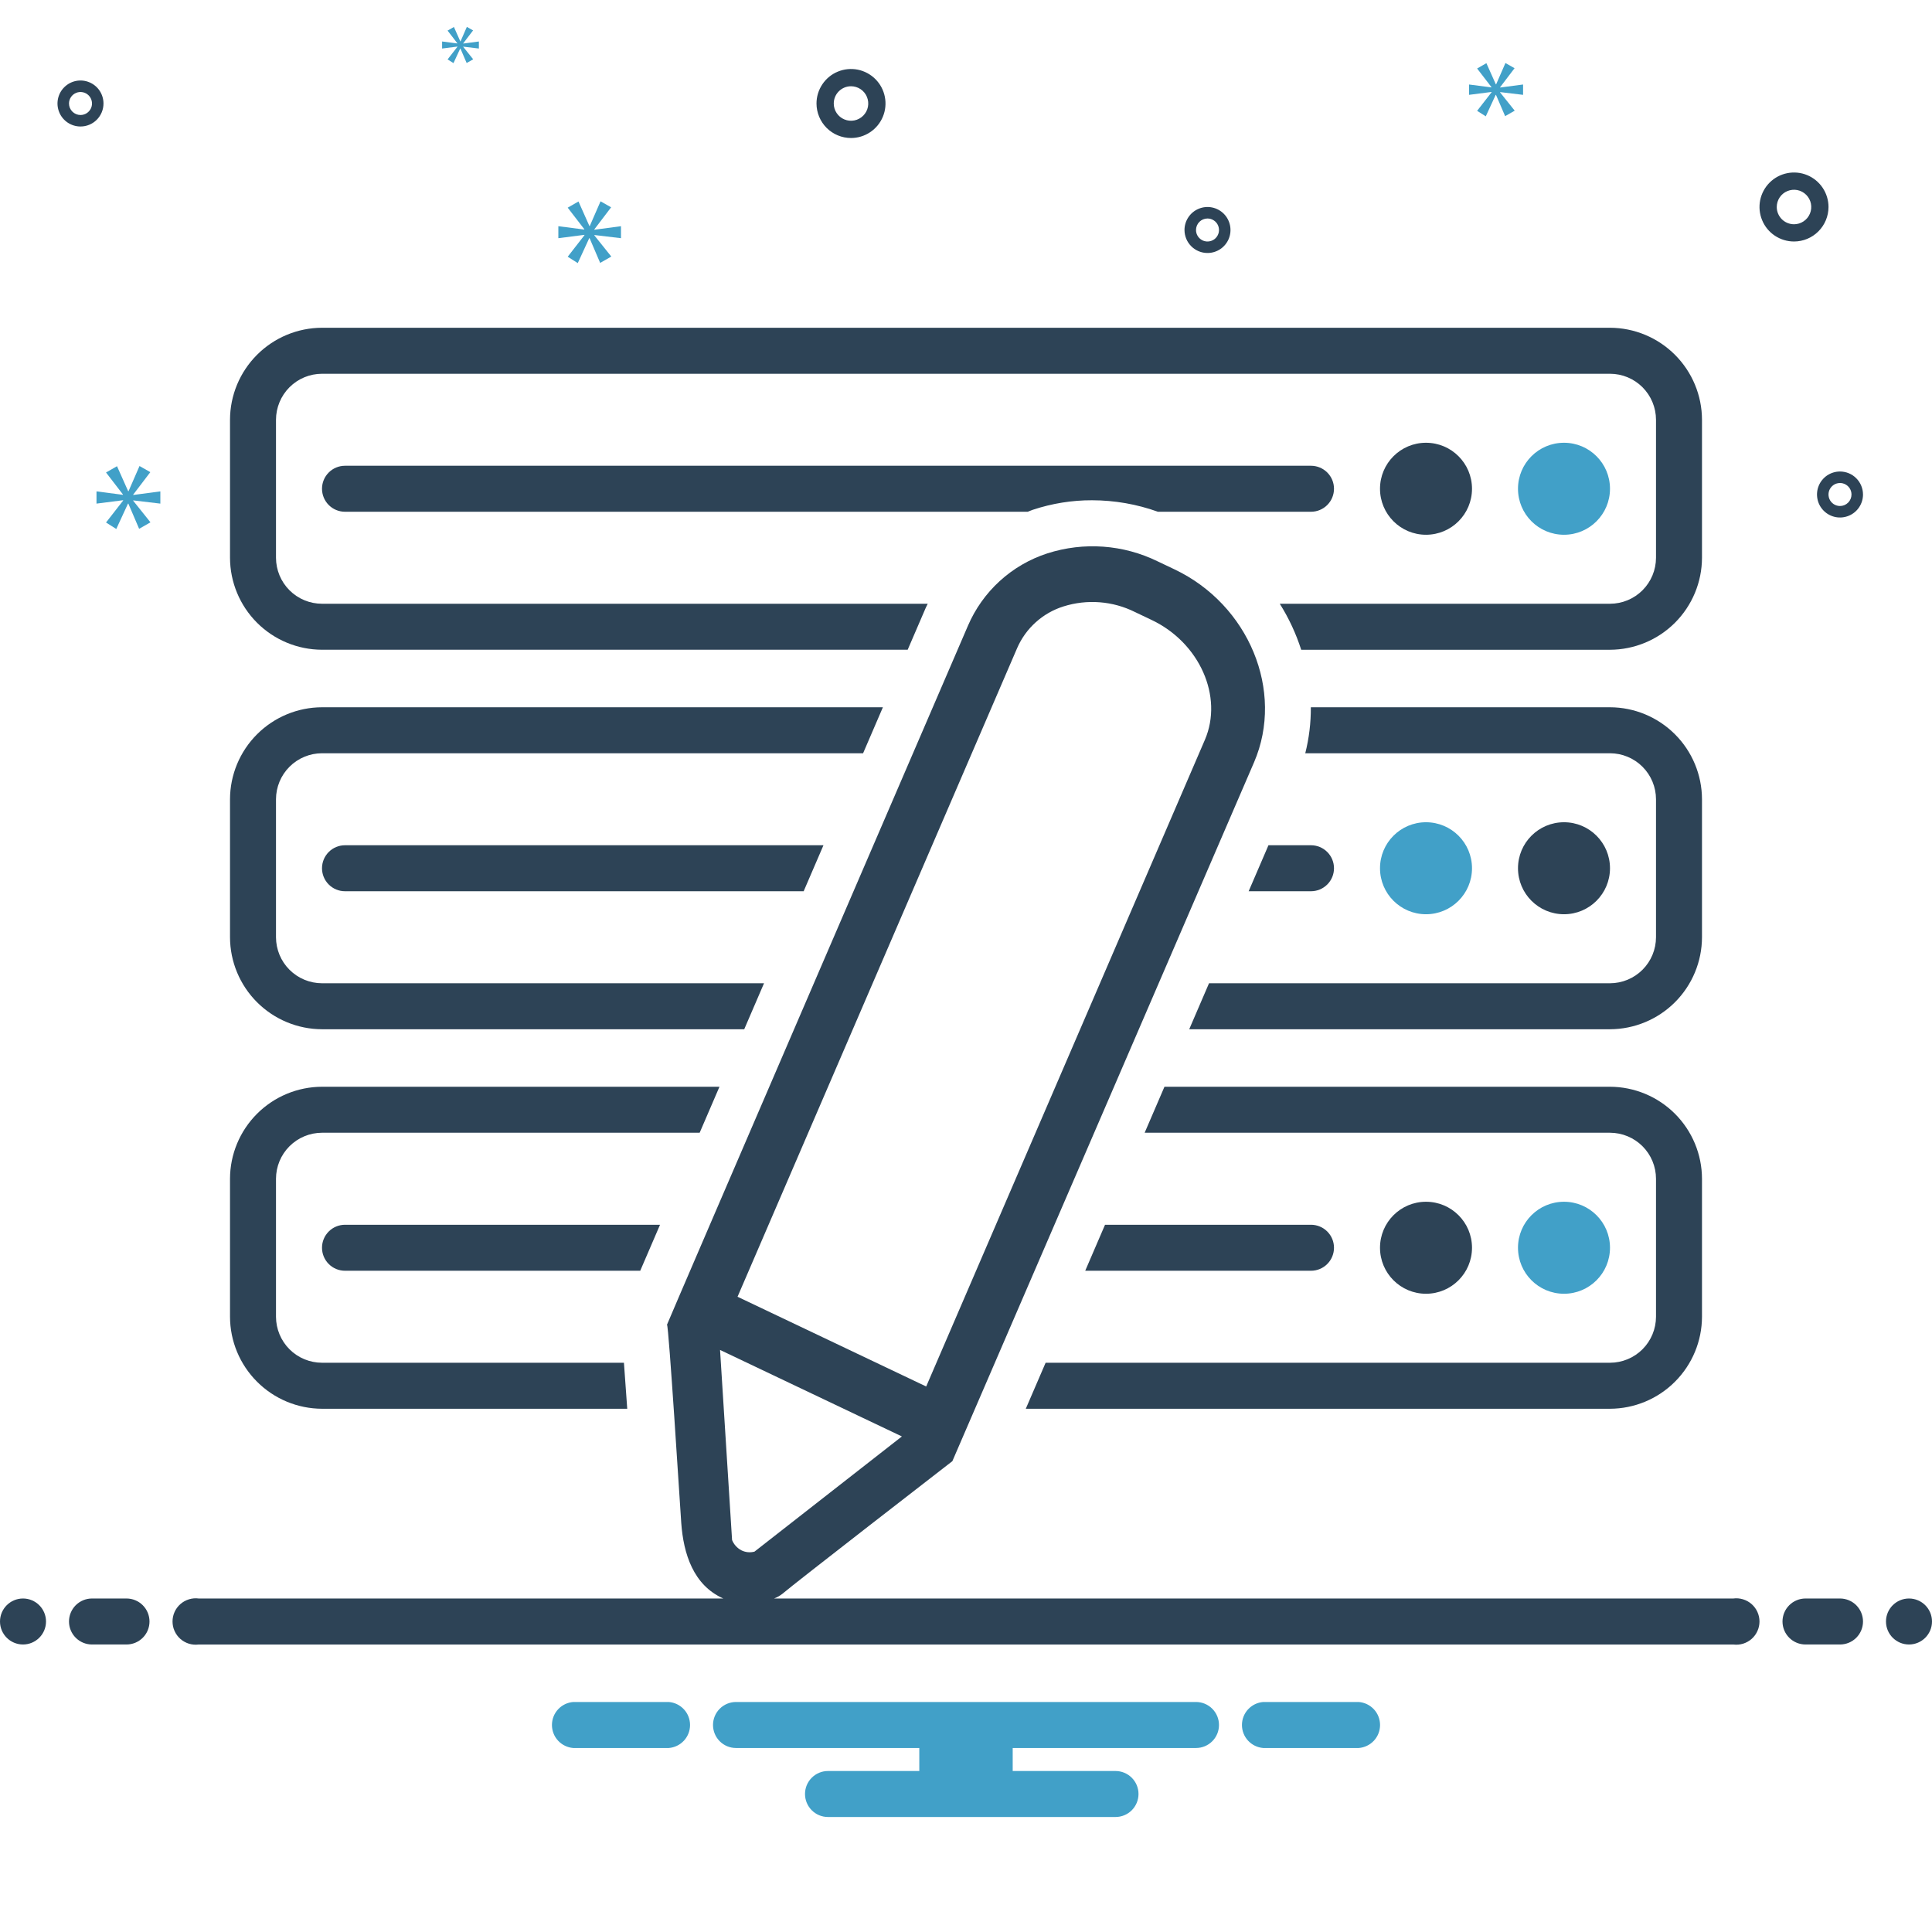 <svg width="76" height="76" viewBox="0 0 76 76" fill="none" xmlns="http://www.w3.org/2000/svg">
<path d="M56.095 21.036C57.095 21.036 57.905 20.226 57.905 19.226C57.905 18.227 57.095 17.417 56.095 17.417C55.096 17.417 54.286 18.227 54.286 19.226C54.286 20.226 55.096 21.036 56.095 21.036Z" fill="#2D4356"/>
<path d="M61.524 35.964C62.523 35.964 63.333 35.154 63.333 34.155C63.333 33.155 62.523 32.345 61.524 32.345C60.524 32.345 59.714 33.155 59.714 34.155C59.714 35.154 60.524 35.964 61.524 35.964Z" fill="#2D4356"/>
<path d="M56.095 50.893C57.095 50.893 57.905 50.083 57.905 49.083C57.905 48.084 57.095 47.274 56.095 47.274C55.096 47.274 54.286 48.084 54.286 49.083C54.286 50.083 55.096 50.893 56.095 50.893Z" fill="#2D4356"/>
<path d="M12.667 25.559H35.706L36.417 23.909C36.44 23.855 36.47 23.804 36.495 23.75H12.667C12.187 23.75 11.727 23.559 11.388 23.22C11.049 22.881 10.858 22.421 10.857 21.941V16.512C10.858 16.033 11.049 15.573 11.388 15.233C11.727 14.894 12.187 14.703 12.667 14.703H63.333C63.813 14.703 64.273 14.894 64.612 15.233C64.951 15.573 65.142 16.033 65.143 16.512V21.941C65.142 22.421 64.951 22.881 64.612 23.22C64.273 23.559 63.813 23.75 63.333 23.75H50.343C50.699 24.316 50.982 24.924 51.186 25.56H63.333C64.292 25.557 65.211 25.175 65.889 24.497C66.567 23.819 66.95 22.9 66.952 21.941V16.512C66.95 15.553 66.567 14.635 65.889 13.957C65.211 13.278 64.292 12.896 63.333 12.893H12.667C11.708 12.896 10.789 13.278 10.111 13.957C9.433 14.635 9.05 15.553 9.048 16.512V21.941C9.05 22.9 9.433 23.819 10.111 24.497C10.789 25.175 11.708 25.557 12.667 25.559Z" fill="#2D4356"/>
<path d="M52.476 19.226C52.476 18.986 52.381 18.756 52.211 18.587C52.041 18.417 51.811 18.322 51.571 18.322H13.571C13.332 18.322 13.101 18.417 12.932 18.587C12.762 18.756 12.667 18.986 12.667 19.226C12.667 19.466 12.762 19.696 12.932 19.866C13.101 20.036 13.332 20.131 13.571 20.131H40.429C40.497 20.106 40.561 20.076 40.63 20.053C41.381 19.804 42.168 19.677 42.959 19.679C43.843 19.68 44.719 19.833 45.55 20.131H51.571C51.811 20.131 52.041 20.036 52.211 19.866C52.381 19.696 52.476 19.466 52.476 19.226ZM12.667 40.488H29.276L30.055 38.679H12.667C12.187 38.678 11.727 38.487 11.388 38.148C11.049 37.809 10.858 37.349 10.857 36.869V31.441C10.858 30.961 11.049 30.501 11.388 30.162C11.727 29.823 12.187 29.632 12.667 29.631H33.952L34.731 27.822H12.667C11.708 27.824 10.789 28.207 10.111 28.885C9.433 29.563 9.05 30.482 9.048 31.441V36.869C9.05 37.828 9.433 38.747 10.111 39.425C10.789 40.103 11.708 40.485 12.667 40.488ZM66.952 31.441C66.95 30.482 66.567 29.563 65.889 28.885C65.211 28.207 64.292 27.824 63.333 27.822H51.565C51.569 28.432 51.495 29.04 51.346 29.631H63.333C63.813 29.632 64.273 29.823 64.612 30.162C64.951 30.501 65.142 30.961 65.143 31.441V36.869C65.142 37.349 64.951 37.809 64.612 38.148C64.273 38.487 63.813 38.678 63.333 38.679H47.56L46.781 40.488H63.333C64.292 40.485 65.211 40.103 65.889 39.425C66.567 38.747 66.95 37.828 66.952 36.869V31.441Z" fill="#2D4356"/>
<path d="M12.667 34.155C12.667 34.395 12.762 34.625 12.932 34.794C13.101 34.964 13.332 35.059 13.571 35.059H31.614L32.393 33.25H13.571C13.332 33.25 13.101 33.345 12.932 33.515C12.762 33.685 12.667 33.915 12.667 34.155ZM52.476 34.155C52.476 33.915 52.381 33.685 52.211 33.515C52.041 33.345 51.811 33.25 51.571 33.25H49.898L49.119 35.059H51.571C51.811 35.059 52.041 34.964 52.211 34.794C52.381 34.625 52.476 34.395 52.476 34.155ZM12.667 55.417H24.674L24.544 53.607H12.667C12.187 53.606 11.727 53.416 11.388 53.077C11.049 52.737 10.858 52.277 10.857 51.798V46.369C10.858 45.889 11.049 45.429 11.388 45.09C11.727 44.751 12.187 44.56 12.667 44.559H27.523L28.302 42.75H12.667C11.708 42.753 10.789 43.135 10.111 43.813C9.433 44.491 9.05 45.41 9.048 46.369V51.798C9.05 52.757 9.433 53.675 10.111 54.353C10.789 55.032 11.708 55.414 12.667 55.417ZM40.352 55.417H63.333C64.292 55.414 65.211 55.032 65.889 54.353C66.567 53.675 66.95 52.757 66.952 51.798V46.369C66.95 45.41 66.567 44.491 65.889 43.813C65.211 43.135 64.292 42.753 63.333 42.75H45.807L45.028 44.559H63.333C63.813 44.56 64.273 44.751 64.612 45.09C64.951 45.429 65.142 45.889 65.143 46.369V51.798C65.142 52.277 64.951 52.737 64.612 53.077C64.273 53.416 63.813 53.606 63.333 53.607H41.132L40.352 55.417Z" fill="#2D4356"/>
<path d="M12.667 49.083C12.667 49.323 12.762 49.553 12.932 49.723C13.101 49.893 13.332 49.988 13.572 49.988H25.185L25.964 48.179H13.572C13.332 48.179 13.101 48.274 12.932 48.444C12.762 48.613 12.667 48.843 12.667 49.083ZM52.476 49.083C52.476 48.843 52.381 48.613 52.211 48.444C52.042 48.274 51.811 48.179 51.572 48.179H43.469L42.69 49.988H51.572C51.811 49.988 52.042 49.893 52.211 49.723C52.381 49.553 52.476 49.323 52.476 49.083ZM71.929 8.143C71.929 7.875 71.849 7.612 71.7 7.389C71.551 7.166 71.339 6.992 71.091 6.889C70.843 6.786 70.57 6.76 70.307 6.812C70.043 6.864 69.802 6.993 69.612 7.183C69.422 7.373 69.293 7.615 69.24 7.878C69.188 8.141 69.215 8.414 69.318 8.662C69.42 8.91 69.594 9.122 69.817 9.271C70.041 9.42 70.303 9.5 70.572 9.5C70.931 9.5 71.276 9.357 71.531 9.102C71.785 8.848 71.928 8.503 71.929 8.143ZM69.893 8.143C69.893 8.009 69.933 7.878 70.007 7.766C70.082 7.654 70.188 7.567 70.312 7.516C70.436 7.465 70.572 7.451 70.704 7.477C70.835 7.504 70.956 7.568 71.051 7.663C71.146 7.758 71.211 7.879 71.237 8.011C71.263 8.142 71.25 8.279 71.198 8.403C71.147 8.527 71.06 8.633 70.948 8.707C70.837 8.782 70.706 8.822 70.572 8.822C70.392 8.821 70.219 8.75 70.092 8.623C69.965 8.495 69.893 8.323 69.893 8.143ZM33.476 5.429C33.745 5.429 34.007 5.349 34.23 5.2C34.453 5.051 34.627 4.839 34.73 4.591C34.833 4.343 34.86 4.07 34.807 3.807C34.755 3.543 34.626 3.302 34.436 3.112C34.246 2.922 34.004 2.793 33.741 2.74C33.478 2.688 33.205 2.715 32.957 2.818C32.709 2.92 32.497 3.094 32.348 3.318C32.199 3.541 32.119 3.803 32.119 4.072C32.12 4.431 32.263 4.776 32.517 5.031C32.771 5.285 33.116 5.428 33.476 5.429ZM33.476 3.393C33.611 3.393 33.742 3.433 33.853 3.507C33.965 3.582 34.052 3.688 34.103 3.812C34.154 3.936 34.168 4.072 34.142 4.204C34.116 4.336 34.051 4.456 33.956 4.551C33.861 4.646 33.74 4.711 33.609 4.737C33.477 4.763 33.341 4.75 33.217 4.698C33.093 4.647 32.987 4.56 32.912 4.448C32.837 4.337 32.798 4.206 32.798 4.072C32.798 3.892 32.869 3.719 32.997 3.592C33.124 3.465 33.296 3.393 33.476 3.393ZM72.381 18.548C72.202 18.548 72.027 18.601 71.878 18.7C71.73 18.8 71.614 18.941 71.545 19.106C71.477 19.271 71.459 19.453 71.494 19.629C71.528 19.805 71.615 19.966 71.741 20.092C71.868 20.219 72.029 20.305 72.204 20.34C72.38 20.375 72.562 20.357 72.727 20.288C72.893 20.22 73.034 20.104 73.133 19.955C73.233 19.806 73.286 19.631 73.286 19.452C73.285 19.213 73.19 18.983 73.02 18.813C72.851 18.643 72.621 18.548 72.381 18.548ZM72.381 19.905C72.291 19.905 72.204 19.878 72.13 19.829C72.055 19.779 71.997 19.708 71.963 19.626C71.929 19.543 71.92 19.452 71.937 19.364C71.955 19.276 71.998 19.196 72.061 19.133C72.124 19.069 72.205 19.026 72.293 19.009C72.38 18.991 72.472 19 72.554 19.035C72.637 19.069 72.707 19.127 72.757 19.201C72.807 19.276 72.833 19.363 72.833 19.452C72.833 19.572 72.786 19.687 72.701 19.772C72.616 19.857 72.501 19.905 72.381 19.905ZM47.5 9.952C47.679 9.952 47.854 9.899 48.003 9.8C48.151 9.701 48.267 9.559 48.336 9.394C48.404 9.229 48.422 9.047 48.387 8.871C48.352 8.696 48.266 8.534 48.14 8.408C48.013 8.281 47.852 8.195 47.677 8.16C47.501 8.125 47.319 8.143 47.154 8.212C46.989 8.28 46.847 8.396 46.748 8.545C46.648 8.694 46.595 8.869 46.595 9.048C46.596 9.288 46.691 9.518 46.861 9.687C47.03 9.857 47.26 9.952 47.5 9.952ZM47.5 8.595C47.59 8.595 47.677 8.622 47.751 8.672C47.826 8.721 47.884 8.792 47.918 8.875C47.952 8.957 47.961 9.048 47.944 9.136C47.926 9.224 47.883 9.304 47.82 9.368C47.757 9.431 47.676 9.474 47.588 9.491C47.501 9.509 47.41 9.5 47.327 9.466C47.244 9.431 47.174 9.373 47.124 9.299C47.074 9.225 47.048 9.137 47.048 9.048C47.048 8.928 47.096 8.813 47.18 8.728C47.265 8.643 47.38 8.595 47.5 8.595ZM4.071 4.072C4.071 3.893 4.018 3.718 3.919 3.569C3.82 3.42 3.678 3.304 3.513 3.236C3.348 3.167 3.166 3.149 2.99 3.184C2.815 3.219 2.654 3.305 2.527 3.432C2.4 3.558 2.314 3.719 2.279 3.895C2.244 4.071 2.262 4.252 2.331 4.418C2.399 4.583 2.515 4.724 2.664 4.824C2.813 4.923 2.988 4.976 3.167 4.976C3.407 4.976 3.637 4.881 3.806 4.711C3.976 4.541 4.071 4.311 4.071 4.072ZM2.714 4.072C2.714 3.982 2.741 3.895 2.791 3.82C2.84 3.746 2.911 3.688 2.994 3.654C3.076 3.619 3.167 3.61 3.255 3.628C3.343 3.645 3.423 3.688 3.487 3.752C3.55 3.815 3.593 3.895 3.61 3.983C3.628 4.071 3.619 4.162 3.585 4.245C3.55 4.327 3.492 4.398 3.418 4.448C3.344 4.497 3.256 4.524 3.167 4.524C3.047 4.524 2.932 4.476 2.847 4.391C2.762 4.306 2.714 4.191 2.714 4.072Z" fill="#2D4356"/>
<path d="M0.905 64.69C1.404 64.69 1.81 64.285 1.81 63.786C1.81 63.286 1.404 62.881 0.905 62.881C0.405 62.881 0 63.286 0 63.786C0 64.285 0.405 64.69 0.905 64.69Z" fill="#2D4356"/>
<path d="M4.976 62.881H3.619C3.379 62.881 3.149 62.976 2.979 63.146C2.81 63.316 2.714 63.546 2.714 63.786C2.714 64.026 2.81 64.256 2.979 64.425C3.149 64.595 3.379 64.69 3.619 64.69H4.976C5.216 64.69 5.446 64.595 5.616 64.425C5.786 64.256 5.881 64.026 5.881 63.786C5.881 63.546 5.786 63.316 5.616 63.146C5.446 62.976 5.216 62.881 4.976 62.881ZM72.381 62.881H71.024C70.784 62.881 70.554 62.976 70.384 63.146C70.214 63.316 70.119 63.546 70.119 63.786C70.119 64.026 70.214 64.256 70.384 64.425C70.554 64.595 70.784 64.69 71.024 64.69H72.381C72.621 64.69 72.851 64.595 73.021 64.425C73.19 64.256 73.286 64.026 73.286 63.786C73.286 63.546 73.19 63.316 73.021 63.146C72.851 62.976 72.621 62.881 72.381 62.881Z" fill="#2D4356"/>
<path d="M75.095 64.69C75.595 64.69 76 64.285 76 63.786C76 63.286 75.595 62.881 75.095 62.881C74.596 62.881 74.19 63.286 74.19 63.786C74.19 64.285 74.596 64.69 75.095 64.69Z" fill="#2D4356"/>
<path d="M68.183 62.881H30.45C30.566 62.837 30.676 62.775 30.774 62.699C31.261 62.28 37.129 57.737 37.464 57.478C37.471 57.473 49.334 29.981 49.334 29.981C50.532 27.185 49.13 23.79 46.204 22.398L45.541 22.083C44.187 21.42 42.63 21.308 41.196 21.77C40.502 21.995 39.864 22.366 39.325 22.859C38.787 23.351 38.36 23.952 38.073 24.623C38.073 24.623 26.227 52.105 26.238 52.11C26.308 52.14 26.747 59.184 26.799 59.913C26.886 61.116 27.272 62.358 28.453 62.881H7.817C7.688 62.864 7.558 62.875 7.433 62.913C7.309 62.951 7.195 63.014 7.097 63.1C6.999 63.186 6.921 63.291 6.868 63.409C6.814 63.528 6.787 63.656 6.787 63.786C6.787 63.916 6.814 64.044 6.868 64.162C6.921 64.28 6.999 64.386 7.097 64.472C7.195 64.557 7.309 64.621 7.433 64.659C7.558 64.697 7.688 64.707 7.817 64.691H68.183C68.312 64.707 68.442 64.697 68.567 64.659C68.691 64.621 68.805 64.557 68.903 64.472C69.001 64.386 69.079 64.28 69.132 64.162C69.186 64.044 69.214 63.916 69.214 63.786C69.214 63.656 69.186 63.528 69.132 63.409C69.079 63.291 69.001 63.186 68.903 63.1C68.805 63.014 68.691 62.951 68.567 62.913C68.442 62.875 68.312 62.864 68.183 62.881ZM40.01 25.499C40.178 25.111 40.427 24.763 40.742 24.48C41.056 24.196 41.428 23.983 41.832 23.856C42.763 23.562 43.771 23.64 44.645 24.075L45.307 24.39C47.19 25.287 48.127 27.402 47.398 29.101L36.434 54.541L29.013 51.011L40.01 25.499ZM35.478 56.506L29.68 61.037C29.505 61.084 29.319 61.065 29.157 60.982C28.994 60.894 28.867 60.752 28.798 60.581L28.325 53.103L35.478 56.506Z" fill="#2D4356"/>
<path d="M61.524 21.036C62.523 21.036 63.333 20.226 63.333 19.226C63.333 18.227 62.523 17.417 61.524 17.417C60.524 17.417 59.714 18.227 59.714 19.226C59.714 20.226 60.524 21.036 61.524 21.036Z" fill="#41A0C8"/>
<path d="M56.095 35.964C57.095 35.964 57.905 35.154 57.905 34.155C57.905 33.155 57.095 32.345 56.095 32.345C55.096 32.345 54.286 33.155 54.286 34.155C54.286 35.154 55.096 35.964 56.095 35.964Z" fill="#41A0C8"/>
<path d="M61.524 50.893C62.523 50.893 63.333 50.083 63.333 49.083C63.333 48.084 62.523 47.274 61.524 47.274C60.524 47.274 59.714 48.084 59.714 49.083C59.714 50.083 60.524 50.893 61.524 50.893Z" fill="#41A0C8"/>
<path d="M5.24 19.457L5.913 18.573L5.488 18.332L5.056 19.323H5.042L4.603 18.339L4.171 18.587L4.836 19.451V19.465L3.796 19.33V19.811L4.844 19.677V19.691L4.171 20.554L4.574 20.809L5.035 19.811H5.049L5.473 20.802L5.919 20.547L5.24 19.698V19.684L6.308 19.811V19.33L5.24 19.471V19.457ZM18.222 1.705L18.61 1.196L18.365 1.057L18.116 1.628H18.108L17.856 1.061L17.607 1.204L17.99 1.701V1.709L17.391 1.632V1.909L17.994 1.832V1.84L17.607 2.337L17.839 2.483L18.104 1.909H18.112L18.357 2.479L18.614 2.333L18.222 1.843V1.835L18.838 1.909V1.632L18.222 1.713V1.705ZM22.991 9.252L22.332 10.099L22.728 10.35L23.179 9.37H23.193L23.609 10.342L24.047 10.092L23.38 9.259V9.245L24.428 9.37V8.898L23.38 9.037V9.023L24.04 8.155L23.624 7.919L23.2 8.891H23.186L22.756 7.926L22.332 8.169L22.985 9.016V9.03L21.964 8.898V9.37L22.991 9.238V9.252ZM59.01 3.623L59.914 3.731V3.324L59.01 3.443V3.432L59.579 2.683L59.22 2.479L58.854 3.318H58.843L58.471 2.485L58.106 2.695L58.669 3.426V3.438L57.788 3.324V3.731L58.675 3.617V3.629L58.106 4.36L58.447 4.576L58.837 3.731H58.848L59.208 4.569L59.585 4.354L59.01 3.635V3.623ZM53.451 66.952H49.692C49.464 66.97 49.252 67.073 49.096 67.241C48.941 67.408 48.855 67.629 48.855 67.857C48.855 68.086 48.941 68.306 49.096 68.473C49.252 68.641 49.464 68.744 49.692 68.762H53.451C53.678 68.744 53.891 68.641 54.047 68.473C54.202 68.306 54.288 68.086 54.288 67.857C54.288 67.629 54.202 67.408 54.047 67.241C53.891 67.073 53.678 66.97 53.451 66.952ZM26.308 66.952H22.549C22.322 66.97 22.109 67.073 21.953 67.241C21.798 67.408 21.712 67.629 21.712 67.857C21.712 68.086 21.798 68.306 21.953 68.473C22.109 68.641 22.322 68.744 22.549 68.762H26.308C26.536 68.744 26.748 68.641 26.904 68.473C27.059 68.306 27.145 68.086 27.145 67.857C27.145 67.629 27.059 67.408 26.904 67.241C26.748 67.073 26.536 66.97 26.308 66.952ZM47.048 66.952H28.952C28.712 66.952 28.482 67.048 28.313 67.217C28.143 67.387 28.048 67.617 28.048 67.857C28.048 68.097 28.143 68.327 28.313 68.497C28.482 68.666 28.712 68.762 28.952 68.762H36.163V69.667H32.571C32.331 69.667 32.101 69.762 31.932 69.932C31.762 70.101 31.667 70.331 31.667 70.571C31.667 70.811 31.762 71.041 31.932 71.211C32.101 71.381 32.331 71.476 32.571 71.476H43.881C44.121 71.476 44.351 71.381 44.521 71.211C44.69 71.041 44.786 70.811 44.786 70.571C44.786 70.331 44.69 70.101 44.521 69.932C44.351 69.762 44.121 69.667 43.881 69.667H39.837V68.762H47.048C47.288 68.762 47.518 68.666 47.687 68.497C47.857 68.327 47.952 68.097 47.952 67.857C47.952 67.617 47.857 67.387 47.687 67.217C47.518 67.048 47.288 66.952 47.048 66.952Z" fill="#41A0C8"/>
</svg>
